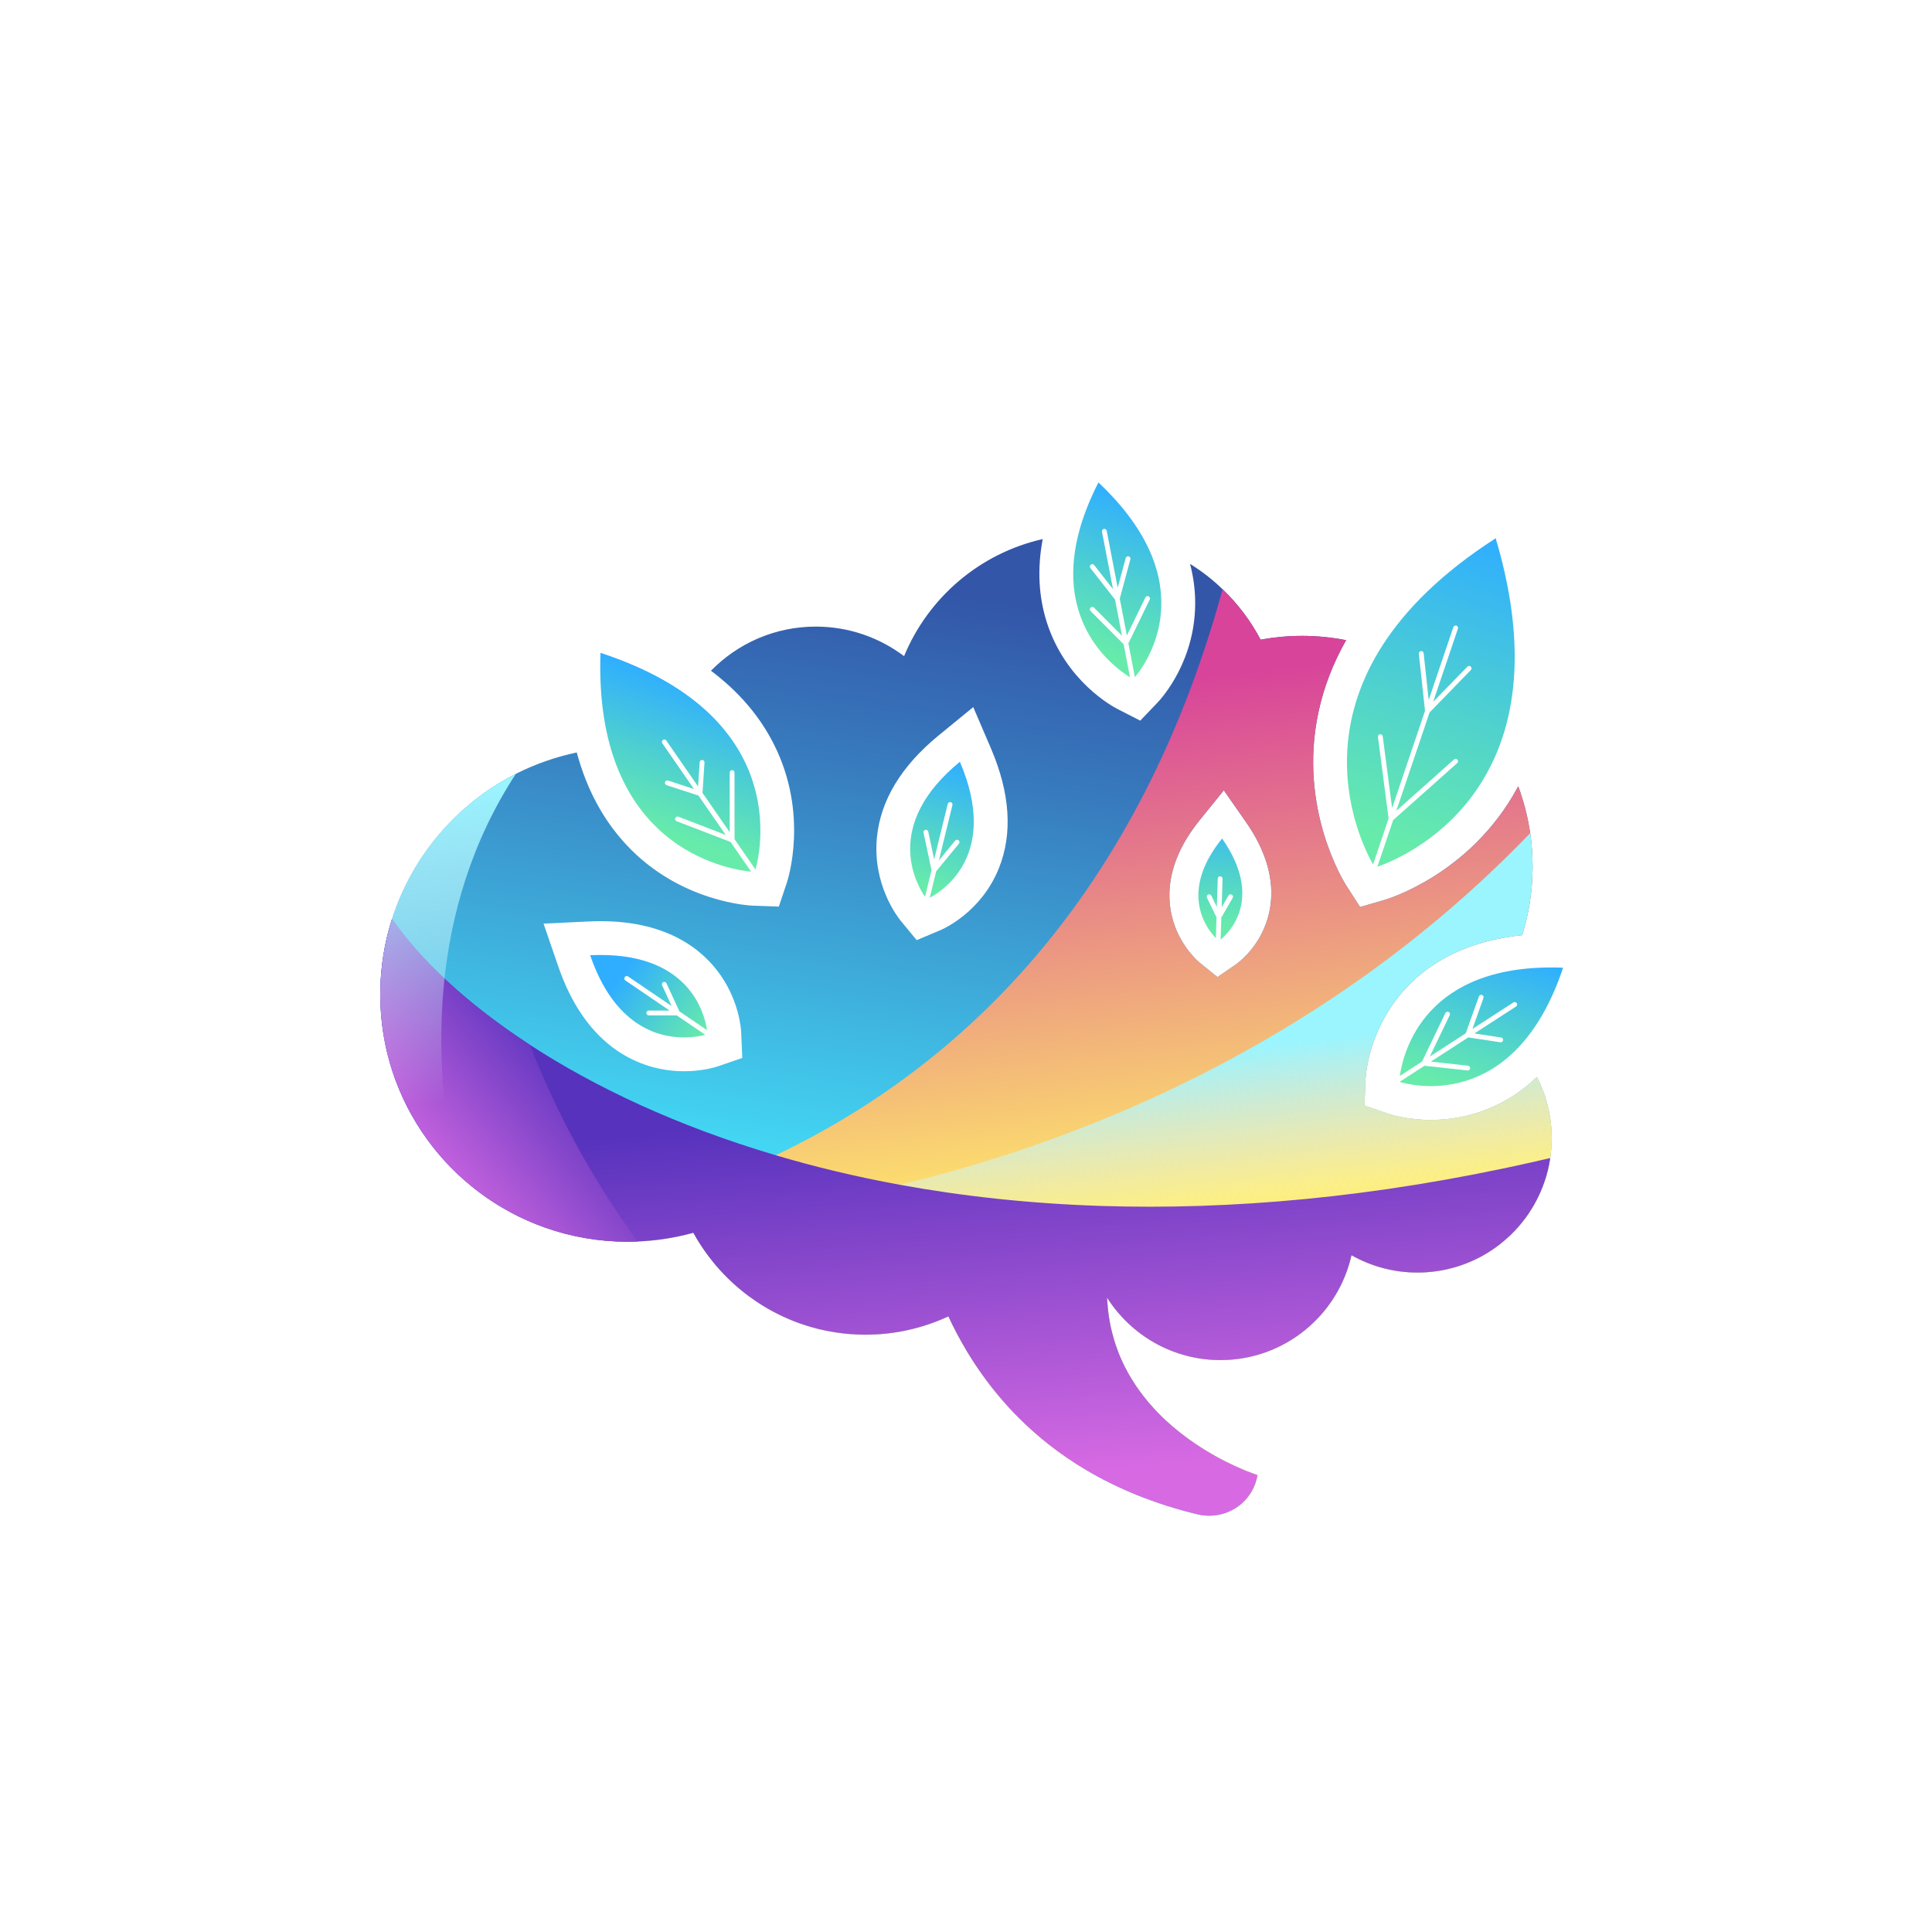 <?xml version="1.0" encoding="utf-8"?>
<!-- Generator: Adobe Illustrator 27.5.0, SVG Export Plug-In . SVG Version: 6.00 Build 0)  -->
<svg version="1.1" xmlns="http://www.w3.org/2000/svg" xmlns:xlink="http://www.w3.org/1999/xlink" x="0px" y="0px"
	 viewBox="50 0 400 400" style="enable-background:new 50 0 400 400;" xml:space="preserve">
<g id="OBJECTS">
	<g>
		<g>
			<g>
				<linearGradient id="SVGID_1_" gradientUnits="userSpaceOnUse" x1="264.905" y1="125.597" x2="246.282" y2="243.317">
					<stop  offset="0" style="stop-color:#3356A8"/>
					<stop  offset="0.293" style="stop-color:#3778BC"/>
					<stop  offset="0.937" style="stop-color:#42CDEE"/>
					<stop  offset="1" style="stop-color:#43D6F3"/>
				</linearGradient>
				<path style="fill:url(#SVGID_1_);" d="M368.199,222.99c-7.71,7.38-16.29,8.88-21.96,8.88c-4.82,0-8.18-1.07-8.81-1.28
					l-4.93-1.69l0.2-5.21c0.03-0.81,0.46-8.14,5.5-15.51c4.11-6.02,12.06-13.05,26.95-14.57c1.31-4.19,2.06-8.64,2.14-13.25
					c0.02-0.32,0.02-0.63,0.02-0.95c0-0.52-0.01-1.04-0.03-1.55c0-0.21-0.01-0.42-0.02-0.63c-0.02-0.44-0.04-0.88-0.08-1.31
					c-0.04-0.57-0.09-1.13-0.15-1.7c-0.01-0.07-0.02-0.14-0.02-0.22c-0.06-0.5-0.13-1.01-0.2-1.51c-0.05-0.38-0.11-0.75-0.18-1.12
					c-0.09-0.53-0.18-1.05-0.29-1.57c-0.14-0.69-0.3-1.37-0.47-2.05c-0.04-0.16-0.08-0.32-0.12-0.48c-0.09-0.32-0.17-0.63-0.26-0.94
					c-0.11-0.4-0.23-0.8-0.36-1.2c-0.24-0.79-0.51-1.57-0.8-2.35c-0.08,0.15-0.15,0.3-0.23,0.45c-9.71,17.78-26.78,22.9-27.5,23.11
					l-5.01,1.45l-2.82-4.39c-0.42-0.64-10.13-16.02-5.77-36.09c1.11-5.12,3.02-10.05,5.7-14.77c-2.96-0.58-6.02-0.89-9.15-0.89
					c-2.92,0-5.78,0.28-8.56,0.78c-2.05-3.9-4.72-7.42-7.86-10.43c-2.05-1.99-4.31-3.74-6.74-5.25c0.63,2.4,0.98,4.83,1.05,7.27
					c0.33,12.56-6.93,20.54-7.76,21.41l-3.6,3.77l-4.64-2.37c-1.09-0.55-10.76-5.78-14.67-17.87c-1.75-5.4-2.04-11.2-0.89-17.35
					c-13.03,2.94-23.7,12.12-28.7,24.24c-5.09-3.84-11.42-6.12-18.28-6.12c-8.5,0-16.19,3.5-21.7,9.14
					c5.74,4.31,10.12,9.42,13.06,15.29c7.26,14.44,2.84,28.02,2.65,28.59l-1.66,4.95l-5.21-0.18c-0.61-0.02-15.16-0.63-26.33-12.59
					c-4.84-5.18-8.27-11.58-10.29-19.14c-4.44,0.93-8.67,2.43-12.61,4.42c-12.1,6.13-21.44,16.92-25.64,30.02
					c-1.26,3.93-2.06,8.07-2.33,12.35c-0.07,1.07-0.11,2.14-0.11,3.22v0.1c0,14.37,5.93,27.36,15.47,36.64
					c5.25,5.13,11.6,9.12,18.65,11.62c5.33,1.89,11.08,2.92,17.06,2.92c4.73,0,9.3-0.65,13.64-1.85c0.24,0.43,0.49,0.86,0.74,1.29
					c0.17,0.29,0.35,0.57,0.53,0.85c0.12,0.2,0.25,0.39,0.38,0.59c0.19,0.29,0.39,0.59,0.59,0.88c0.62,0.89,1.28,1.76,1.97,2.6
					c0.2,0.25,0.4,0.49,0.61,0.73c0.49,0.57,0.99,1.12,1.51,1.66c0.3,0.31,0.6,0.62,0.91,0.92c0.33,0.32,0.66,0.63,1,0.94
					c0.31,0.28,0.62,0.56,0.93,0.83c0.58,0.49,1.17,0.97,1.78,1.44c0.01,0,0.01,0.01,0.01,0.01c1.18,0.9,2.42,1.75,3.7,2.52
					c0.28,0.17,0.57,0.34,0.86,0.51c0.18,0.1,0.37,0.21,0.56,0.31c0.2,0.11,0.4,0.22,0.61,0.33c0.3,0.16,0.61,0.32,0.92,0.47
					c0.12,0.06,0.24,0.12,0.36,0.17c0.31,0.16,0.62,0.31,0.94,0.44c0.59,0.28,1.18,0.53,1.79,0.77c0.27,0.11,0.55,0.21,0.83,0.32
					c0.2,0.07,0.4,0.15,0.61,0.22c0.22,0.08,0.45,0.15,0.67,0.22c0.24,0.09,0.48,0.17,0.72,0.24c0.31,0.1,0.63,0.19,0.94,0.28
					c0.1,0.03,0.19,0.06,0.29,0.08c0.38,0.11,0.75,0.21,1.13,0.3c1.12,0.28,2.25,0.5,3.4,0.68c0.32,0.06,0.64,0.1,0.97,0.14
					c0.23,0.04,0.47,0.07,0.71,0.09c0.24,0.03,0.48,0.06,0.72,0.08c0.29,0.03,0.59,0.05,0.89,0.07c0.44,0.04,0.89,0.06,1.34,0.08
					c0.57,0.03,1.15,0.04,1.73,0.04c6.13,0,11.94-1.37,17.15-3.79c1.12,2.41,2.4,4.83,3.84,7.24c0.24,0.4,0.49,0.8,0.74,1.2
					c0.26,0.41,0.52,0.81,0.78,1.22c0.52,0.79,1.06,1.58,1.62,2.36c0.27,0.39,0.56,0.79,0.86,1.18c0.25,0.35,0.51,0.69,0.77,1.03
					c0.45,0.58,0.91,1.16,1.39,1.73c0.28,0.35,0.57,0.69,0.86,1.03c0.29,0.34,0.59,0.68,0.89,1.02c0.28,0.32,0.57,0.64,0.86,0.96
					h0.01c0.01,0.02,0.03,0.03,0.04,0.05c0.31,0.33,0.62,0.67,0.94,1c0.68,0.7,1.37,1.4,2.09,2.08c0.3,0.29,0.6,0.57,0.91,0.85
					c0.22,0.21,0.44,0.41,0.67,0.61c0.2,0.19,0.41,0.37,0.62,0.55c0.94,0.84,1.92,1.65,2.94,2.44c0.3,0.24,0.61,0.47,0.92,0.71
					c0.57,0.44,1.14,0.86,1.73,1.27c0.32,0.23,0.64,0.45,0.96,0.67c1.31,0.91,2.67,1.78,4.09,2.62c0.01,0,0.01,0,0.01,0
					c6.46,3.83,14.07,6.99,23,9.16c3.42,0.83,6.83-0.14,9.25-2.28c1.64-1.47,2.82-3.48,3.22-5.84c0,0-0.07-0.02-0.19-0.06
					c-0.04-0.02-0.09-0.03-0.15-0.05c-0.03-0.01-0.07-0.03-0.12-0.04c-0.05-0.02-0.12-0.05-0.19-0.07c-0.4-0.14-0.98-0.36-1.71-0.65
					c-0.24-0.1-0.5-0.21-0.78-0.33c-1.99-0.84-4.76-2.16-7.79-4.03c-0.68-0.42-1.37-0.87-2.07-1.34c-1.96-1.33-3.98-2.89-5.93-4.69
					c-1.1-1.02-2.17-2.11-3.19-3.28c-0.22-0.25-0.44-0.5-0.65-0.76c-0.59-0.71-1.16-1.44-1.71-2.2c-0.26-0.35-0.5-0.71-0.74-1.07
					c-0.12-0.18-0.24-0.35-0.34-0.52c-0.2-0.29-0.38-0.59-0.56-0.89c-0.45-0.74-0.87-1.49-1.27-2.27c-0.13-0.26-0.27-0.54-0.4-0.81
					c-0.33-0.69-0.64-1.4-0.93-2.12c-0.14-0.35-0.27-0.69-0.39-1.05c-0.39-1.06-0.72-2.15-1-3.27c-0.1-0.37-0.18-0.75-0.27-1.13
					c-0.17-0.78-0.31-1.57-0.42-2.37c-0.05-0.35-0.1-0.7-0.14-1.06c-0.05-0.46-0.1-0.93-0.13-1.4c-0.04-0.42-0.06-0.84-0.08-1.27
					c4.93,7.76,13.6,12.92,23.48,12.92c13.26,0,24.34-9.29,27.12-21.71c4.04,2.28,8.69,3.59,13.66,3.59c1.31,0,2.6-0.09,3.86-0.27
					c0.38-0.05,0.75-0.11,1.13-0.18c0.05-0.01,0.1-0.02,0.15-0.03c0.4-0.07,0.8-0.15,1.2-0.25c0.32-0.07,0.64-0.15,0.95-0.24
					c0.28-0.07,0.56-0.15,0.84-0.24c0.26-0.08,0.52-0.16,0.78-0.25c0.23-0.08,0.46-0.16,0.69-0.25c0.32-0.11,0.64-0.23,0.95-0.37
					c0.24-0.09,0.48-0.19,0.71-0.3c0.22-0.09,0.44-0.19,0.65-0.3c0.53-0.24,1.05-0.51,1.56-0.79c0.25-0.14,0.51-0.29,0.75-0.44
					c0.07-0.04,0.14-0.08,0.2-0.12c0.27-0.16,0.54-0.33,0.8-0.5c0.1-0.07,0.19-0.13,0.28-0.19c0.26-0.18,0.52-0.35,0.77-0.54
					c0.25-0.18,0.5-0.36,0.74-0.55c0.29-0.22,0.57-0.45,0.84-0.69c1.07-0.88,2.06-1.85,2.98-2.89c0.26-0.3,0.52-0.61,0.77-0.92
					c0.52-0.63,1-1.28,1.45-1.95c1.13-1.68,2.09-3.5,2.84-5.42c0.29-0.73,0.54-1.48,0.77-2.24c0.02-0.05,0.04-0.11,0.05-0.18
					c0.1-0.35,0.19-0.71,0.28-1.06c0.02-0.03,0.02-0.06,0.03-0.1c0.09-0.39,0.17-0.77,0.25-1.16c0.01-0.02,0.01-0.04,0.01-0.06
					c0.08-0.41,0.15-0.82,0.21-1.23c0.05-0.28,0.08-0.56,0.12-0.85c0.04-0.34,0.07-0.7,0.1-1.05c0.06-0.72,0.09-1.45,0.09-2.19
					C371.269,231.1,370.159,226.79,368.199,222.99z M198.749,220.73c-0.51,0.18-3.26,1.06-7.12,1.06c-5,0-9.81-1.49-13.89-4.29
					c-5.37-3.69-9.47-9.57-12.17-17.46l-3.03-8.81l9.31-0.45c0.84-0.04,1.69-0.06,2.5-0.06h0.01c14.1,0,21.29,6.09,24.84,11.2
					c3.9,5.61,4.24,11.28,4.26,11.91l0.22,5.21L198.749,220.73z M256.79,179.809c-3.65,9.01-11.33,12.46-12.2,12.82l-4.8,2.02
					l-3.32-4.03c-0.6-0.74-5.87-7.47-4.91-17.25c0.75-7.67,5.04-14.76,12.73-21.07l7.21-5.9l3.67,8.56
					C259.15,164.259,259.69,172.619,256.79,179.809z M311.739,192.151c-2,4.7-5.34,7.17-5.99,7.61l-3.68,2.53l-3.48-2.8
					c-0.33-0.27-2.03-1.7-3.6-4.2c-2.03-3.23-3.02-6.93-2.86-10.71c0.2-4.93,2.3-9.89,6.23-14.75l5.02-6.21l4.57,6.55
					c0.36,0.51,0.7,1.04,1.03,1.55C314.629,180.721,313.599,187.801,311.739,192.151z"/>
				
					<linearGradient id="SVGID_00000062872034946061147540000001757706383696969139_" gradientUnits="userSpaceOnUse" x1="269.116" y1="251.303" x2="257.145" y2="144.89">
					<stop  offset="0" style="stop-color:#FFEB6A"/>
					<stop  offset="1" style="stop-color:#D8449A"/>
				</linearGradient>
				<path style="fill:url(#SVGID_00000062872034946061147540000001757706383696969139_);" d="M292.129,184.581
					c0.2-4.93,2.3-9.89,6.23-14.75l5.02-6.21l4.57,6.55c0.36,0.51,0.7,1.04,1.03,1.55c5.65,9,4.62,16.08,2.76,20.43
					c-2,4.7-5.34,7.17-5.99,7.61l-3.68,2.53l-3.48-2.8c-0.33-0.27-2.03-1.7-3.6-4.2
					C292.959,192.061,291.969,188.361,292.129,184.581z M368.199,222.99c-7.71,7.38-16.29,8.88-21.96,8.88
					c-4.82,0-8.18-1.07-8.81-1.28l-4.93-1.69l0.2-5.21c0.03-0.81,0.46-8.14,5.5-15.51c4.11-6.02,12.06-13.05,26.95-14.57
					c1.31-4.19,2.06-8.64,2.14-13.25c0.02-0.32,0.02-0.63,0.02-0.95c0-0.52-0.01-1.04-0.03-1.55c0-0.21-0.01-0.42-0.02-0.63
					c-0.02-0.44-0.04-0.88-0.08-1.31c-0.04-0.57-0.09-1.13-0.15-1.7c-0.01-0.07-0.02-0.14-0.02-0.22c-0.06-0.5-0.13-1.01-0.2-1.51
					c-0.05-0.38-0.11-0.75-0.18-1.12c-0.09-0.53-0.18-1.05-0.29-1.57c-0.14-0.69-0.3-1.37-0.47-2.05c-0.04-0.16-0.08-0.32-0.12-0.48
					c-0.09-0.32-0.17-0.63-0.26-0.94c-0.11-0.4-0.23-0.8-0.36-1.2c-0.24-0.79-0.51-1.57-0.8-2.35c-0.08,0.15-0.15,0.3-0.23,0.45
					c-9.71,17.78-26.78,22.9-27.5,23.11l-5.01,1.45l-2.82-4.39c-0.42-0.64-10.13-16.02-5.77-36.09c1.11-5.12,3.02-10.05,5.7-14.77
					c-2.96-0.58-6.02-0.89-9.15-0.89c-2.92,0-5.78,0.28-8.56,0.78c-2.05-3.9-4.72-7.42-7.86-10.43
					c-18.38,67-57.26,100.39-92.53,117.18c-17.89,8.53-34.85,12.79-47.75,14.98c5.33,1.89,11.08,2.92,17.06,2.92
					c4.73,0,9.3-0.65,13.64-1.85c0.24,0.43,0.49,0.86,0.74,1.29c0.17,0.29,0.35,0.57,0.53,0.85c0.12,0.2,0.25,0.39,0.38,0.59
					c0.19,0.29,0.39,0.59,0.59,0.88c0.62,0.89,1.28,1.76,1.97,2.6c0.2,0.25,0.4,0.49,0.61,0.73c0.49,0.57,0.99,1.12,1.51,1.66
					c0.3,0.31,0.6,0.62,0.91,0.92c0.33,0.32,0.66,0.63,1,0.94c0.31,0.28,0.62,0.56,0.93,0.83c0.58,0.49,1.17,0.97,1.78,1.44
					c0.01,0,0.01,0.01,0.01,0.01c1.18,0.9,2.42,1.75,3.7,2.52c0.28,0.17,0.57,0.34,0.86,0.51c0.18,0.1,0.37,0.21,0.56,0.31
					c0.2,0.11,0.4,0.22,0.61,0.33c0.3,0.16,0.61,0.32,0.92,0.47c0.12,0.06,0.24,0.12,0.36,0.17c0.31,0.16,0.62,0.31,0.94,0.44
					c0.59,0.28,1.18,0.53,1.79,0.77c0.27,0.11,0.55,0.21,0.83,0.32c0.2,0.07,0.4,0.15,0.61,0.22c0.22,0.08,0.44,0.15,0.67,0.22
					c0.24,0.09,0.48,0.17,0.72,0.24c0.31,0.1,0.63,0.19,0.94,0.28c0.1,0.03,0.19,0.06,0.29,0.08c0.38,0.11,0.75,0.21,1.13,0.3
					c1.12,0.28,2.25,0.5,3.4,0.68c0.32,0.06,0.64,0.1,0.97,0.14c0.23,0.04,0.47,0.07,0.71,0.09c0.24,0.03,0.48,0.06,0.72,0.08
					c0.29,0.03,0.59,0.05,0.89,0.07c0.44,0.04,0.89,0.06,1.34,0.08c0.57,0.03,1.15,0.04,1.73,0.04c6.13,0,11.94-1.37,17.15-3.79
					c1.12,2.41,2.4,4.83,3.84,7.24c0.24,0.4,0.49,0.8,0.74,1.2c0.26,0.41,0.52,0.81,0.78,1.22c0.52,0.79,1.06,1.58,1.62,2.36
					c0.27,0.39,0.56,0.79,0.86,1.18c0.25,0.35,0.51,0.69,0.77,1.03c0.45,0.58,0.91,1.16,1.39,1.73c0.28,0.35,0.57,0.69,0.86,1.03
					c0.29,0.34,0.59,0.68,0.89,1.02c0.28,0.32,0.57,0.64,0.86,0.96c0.02,0.02,0.03,0.03,0.05,0.05c0.31,0.33,0.62,0.67,0.94,1
					c0.68,0.7,1.37,1.4,2.09,2.08c0.3,0.29,0.6,0.57,0.91,0.85c0.22,0.21,0.44,0.41,0.67,0.61c0.2,0.19,0.41,0.37,0.62,0.55
					c0.94,0.84,1.92,1.65,2.94,2.44c0.3,0.24,0.61,0.47,0.92,0.71c0.57,0.44,1.14,0.86,1.73,1.27c0.32,0.23,0.64,0.45,0.96,0.67
					c1.31,0.91,2.67,1.78,4.09,2.62c0.01,0,0.01,0,0.01,0c11.12,2.46,22.01,4.77,32.25,6.88c1.64-1.47,2.82-3.48,3.22-5.84
					c0,0-0.07-0.02-0.19-0.06c-0.04-0.02-0.09-0.03-0.15-0.05c-0.03-0.01-0.07-0.03-0.12-0.04c-0.05-0.02-0.12-0.05-0.19-0.07
					c-0.4-0.14-0.98-0.36-1.71-0.65c-0.24-0.1-0.5-0.21-0.78-0.33c-1.99-0.84-4.76-2.16-7.79-4.03c-0.68-0.41-1.37-0.86-2.07-1.34
					c-1.96-1.33-3.98-2.89-5.93-4.69c-1.1-1.02-2.17-2.11-3.19-3.28c-0.23-0.25-0.44-0.5-0.65-0.76c-0.59-0.71-1.16-1.44-1.71-2.2
					c-0.26-0.35-0.51-0.71-0.74-1.07c-0.12-0.18-0.24-0.35-0.34-0.52c-0.2-0.29-0.39-0.59-0.56-0.89c-0.45-0.74-0.87-1.49-1.27-2.27
					c-0.14-0.26-0.27-0.53-0.4-0.81c-0.33-0.69-0.64-1.4-0.93-2.12c-0.13-0.34-0.27-0.7-0.39-1.05c-0.39-1.06-0.72-2.15-1-3.27
					c-0.1-0.37-0.18-0.75-0.27-1.13c-0.17-0.78-0.31-1.57-0.42-2.37c-0.05-0.35-0.1-0.7-0.14-1.06c-0.05-0.46-0.1-0.93-0.13-1.4
					c-0.04-0.42-0.06-0.84-0.08-1.27c4.93,7.76,13.6,12.92,23.48,12.92c13.26,0,24.34-9.29,27.12-21.71
					c4.04,2.28,8.69,3.59,13.66,3.59c1.31,0,2.6-0.09,3.86-0.27c0.38-0.05,0.75-0.11,1.13-0.18c0.05-0.01,0.1-0.02,0.15-0.03
					c0.4-0.07,0.8-0.15,1.2-0.25c0.32-0.07,0.64-0.15,0.95-0.24c0.28-0.07,0.56-0.15,0.84-0.24c0.26-0.08,0.52-0.16,0.78-0.25
					c0.23-0.08,0.46-0.16,0.69-0.25c0.32-0.11,0.64-0.23,0.95-0.37c0.24-0.09,0.48-0.19,0.71-0.3c0.22-0.09,0.44-0.19,0.65-0.3
					c0.53-0.24,1.05-0.51,1.56-0.79c0.25-0.14,0.51-0.29,0.75-0.44c0.07-0.04,0.14-0.08,0.2-0.12c0.27-0.16,0.54-0.33,0.8-0.5
					c0.1-0.07,0.19-0.13,0.28-0.19c0.26-0.18,0.52-0.35,0.77-0.54c0.25-0.18,0.5-0.36,0.74-0.55c0.29-0.22,0.57-0.45,0.84-0.69
					c1.07-0.88,2.06-1.85,2.98-2.89c0.26-0.3,0.52-0.61,0.77-0.92c0.52-0.63,1-1.28,1.45-1.95c1.14-1.68,2.1-3.5,2.84-5.42
					c0.29-0.73,0.55-1.47,0.77-2.24c0.02-0.05,0.04-0.11,0.05-0.18c0.1-0.35,0.19-0.71,0.28-1.06c0.02-0.03,0.02-0.06,0.03-0.1
					c0.09-0.39,0.17-0.77,0.25-1.16c0.01-0.02,0.01-0.04,0.01-0.06c0.08-0.41,0.15-0.82,0.21-1.23c0.05-0.28,0.08-0.56,0.12-0.85
					c0.04-0.34,0.07-0.7,0.1-1.05c0.06-0.72,0.09-1.45,0.09-2.19C371.269,231.1,370.159,226.79,368.199,222.99z"/>
				
					<linearGradient id="SVGID_00000006679552064427718390000017645491078148299148_" gradientUnits="userSpaceOnUse" x1="284.455" y1="219.034" x2="288.445" y2="256.944">
					<stop  offset="0" style="stop-color:#9AF5FF"/>
					<stop  offset="1" style="stop-color:#FFFFFF;stop-opacity:0"/>
				</linearGradient>
				<path style="fill:url(#SVGID_00000006679552064427718390000017645491078148299148_);" d="M371.269,235.67
					c0,0.74-0.03,1.47-0.09,2.19c-0.03,0.35-0.06,0.71-0.1,1.05c-0.04,0.29-0.07,0.57-0.12,0.85c-0.06,0.41-0.13,0.82-0.21,1.23
					c0,0.02,0,0.04-0.01,0.06c-0.08,0.39-0.16,0.77-0.25,1.16c-0.01,0.04-0.01,0.07-0.03,0.1c-0.09,0.35-0.18,0.71-0.28,1.06
					c-0.01,0.07-0.03,0.13-0.05,0.18c-0.22,0.77-0.48,1.51-0.77,2.24c-0.74,1.92-1.7,3.74-2.84,5.42c-0.45,0.67-0.93,1.32-1.45,1.95
					c-0.25,0.31-0.51,0.62-0.77,0.92c-0.92,1.04-1.91,2.01-2.98,2.89c-0.27,0.24-0.55,0.47-0.84,0.69
					c-0.24,0.19-0.49,0.37-0.74,0.55c-0.25,0.19-0.51,0.36-0.77,0.54c-0.09,0.06-0.18,0.12-0.28,0.19c-0.26,0.17-0.53,0.34-0.8,0.5
					c-0.06,0.04-0.13,0.08-0.2,0.12c-0.24,0.15-0.5,0.3-0.75,0.44c-0.51,0.28-1.03,0.55-1.56,0.79c-0.21,0.11-0.43,0.21-0.65,0.3
					c-0.23,0.11-0.47,0.21-0.71,0.3c-0.31,0.14-0.63,0.26-0.95,0.37c-0.23,0.09-0.46,0.17-0.69,0.25c-0.26,0.09-0.52,0.17-0.78,0.25
					c-0.28,0.09-0.56,0.17-0.84,0.24c-0.31,0.09-0.63,0.17-0.95,0.24c-0.4,0.1-0.8,0.18-1.2,0.25c-0.05,0.01-0.1,0.02-0.15,0.03
					c-0.38,0.07-0.75,0.13-1.13,0.18c-1.26,0.18-2.55,0.27-3.86,0.27c-4.97,0-9.62-1.31-13.66-3.59
					c-2.78,12.42-13.86,21.71-27.12,21.71c-9.88,0-18.55-5.16-23.48-12.92c0.02,0.43,0.04,0.85,0.08,1.27
					c0.03,0.47,0.08,0.94,0.13,1.4c0.04,0.36,0.09,0.71,0.14,1.06c0.11,0.8,0.25,1.59,0.42,2.37c0.09,0.38,0.17,0.76,0.27,1.13
					c0.28,1.12,0.61,2.21,1,3.27c0.12,0.35,0.26,0.71,0.39,1.05c0.29,0.72,0.6,1.43,0.93,2.12c0.13,0.28,0.26,0.55,0.4,0.81
					c0.4,0.78,0.82,1.53,1.27,2.27c0.17,0.3,0.36,0.6,0.56,0.89c0.1,0.17,0.22,0.34,0.34,0.52c0.23,0.36,0.48,0.72,0.74,1.07
					c0.55,0.76,1.12,1.49,1.71,2.2c0.21,0.26,0.42,0.51,0.65,0.76c1.02,1.17,2.09,2.26,3.19,3.28c-11.27-0.41-22.25-1.24-32.46-2.63
					h-0.01c-0.29-0.32-0.58-0.64-0.86-0.96c-0.3-0.34-0.6-0.68-0.89-1.02c-0.29-0.34-0.58-0.68-0.86-1.03
					c-0.48-0.57-0.94-1.15-1.39-1.73c-0.26-0.34-0.52-0.68-0.77-1.03c-0.3-0.39-0.59-0.79-0.86-1.18c-0.56-0.78-1.1-1.57-1.62-2.36
					c-0.26-0.41-0.52-0.81-0.78-1.22c-0.25-0.4-0.5-0.8-0.74-1.2c-1.44-2.41-2.72-4.83-3.84-7.24c-5.21,2.42-11.02,3.79-17.15,3.79
					c-0.58,0-1.16-0.01-1.73-0.04c-0.45-0.02-0.9-0.04-1.34-0.08c-0.3-0.02-0.6-0.04-0.89-0.07c-0.24-0.02-0.48-0.05-0.72-0.08
					c-0.24-0.02-0.48-0.05-0.71-0.09c-0.33-0.04-0.65-0.08-0.97-0.14c-1.15-0.18-2.28-0.4-3.4-0.68c-0.38-0.09-0.75-0.19-1.13-0.3
					c-0.1-0.02-0.19-0.05-0.29-0.08c-0.31-0.09-0.63-0.18-0.94-0.28c-0.24-0.07-0.48-0.15-0.72-0.24c-0.23-0.07-0.45-0.14-0.67-0.22
					c-0.21-0.07-0.41-0.15-0.61-0.22c-0.28-0.11-0.56-0.21-0.83-0.32c-0.61-0.24-1.2-0.49-1.79-0.77c-0.32-0.13-0.63-0.28-0.94-0.44
					c-0.12-0.05-0.24-0.11-0.36-0.17c-0.31-0.15-0.62-0.31-0.92-0.47c-0.21-0.11-0.41-0.22-0.61-0.33c-0.19-0.1-0.38-0.21-0.56-0.31
					c-0.29-0.17-0.58-0.34-0.86-0.51c-1.28-0.77-2.52-1.62-3.7-2.52c0,0,0-0.01-0.01-0.01c-2.89-4.8-4-10.39-2.92-16.92
					c0,0,13.76-0.76,34.7-5.75c33.99-8.11,86.88-27.41,130.53-72.8c0.07,0.5,0.14,1.01,0.2,1.51c0,0.08,0.01,0.15,0.02,0.22
					c0.06,0.57,0.11,1.13,0.15,1.7c0.04,0.43,0.06,0.87,0.08,1.31c0.01,0.21,0.02,0.42,0.02,0.63c0.02,0.51,0.03,1.03,0.03,1.55
					c0,0.32,0,0.63-0.02,0.95c-0.08,4.61-0.83,9.06-2.14,13.25c-14.89,1.52-22.84,8.55-26.95,14.57c-5.04,7.37-5.47,14.7-5.5,15.51
					l-0.2,5.21l4.93,1.69c0.63,0.21,3.99,1.28,8.81,1.28c5.67,0,14.25-1.5,21.96-8.88C370.159,226.79,371.269,231.1,371.269,235.67z
					"/>
			</g>
			
				<linearGradient id="SVGID_00000042005428216145279600000010024042500460568481_" gradientUnits="userSpaceOnUse" x1="185.611" y1="171.658" x2="195.529" y2="142.366">
				<stop  offset="0" style="stop-color:#67EBAB"/>
				<stop  offset="0.431" style="stop-color:#50D2CD"/>
				<stop  offset="1" style="stop-color:#2FAEFF"/>
			</linearGradient>
			<path style="fill:url(#SVGID_00000042005428216145279600000010024042500460568481_);" d="M201.253,174.317l-11.162-4.294
				c-0.258-0.099-0.386-0.389-0.287-0.646c0.099-0.258,0.389-0.385,0.646-0.287l9.794,3.768l-5.626-8.134l-6.611-2.166
				c-0.262-0.086-0.405-0.368-0.319-0.631c0.086-0.262,0.365-0.407,0.631-0.319l5.359,1.755l-6.554-9.477
				c-0.157-0.227-0.101-0.539,0.127-0.695c0.225-0.158,0.538-0.102,0.695,0.127l6.583,9.519l0.332-5.025
				c0.019-0.275,0.255-0.479,0.532-0.466c0.275,0.019,0.484,0.256,0.466,0.532l-0.415,6.281l5.633,8.145V159.95
				c0-0.276,0.224-0.5,0.5-0.5s0.5,0.224,0.5,0.5v13.801l4.344,6.281c1.119-4.043,7.27-31.98-32.098-44.869
				c-1.385,40.276,26.211,44.816,31.185,45.307L201.253,174.317z"/>
			
				<linearGradient id="SVGID_00000024703539542542579080000013870691507087908781_" gradientUnits="userSpaceOnUse" x1="337.426" y1="174.028" x2="358.706" y2="111.178">
				<stop  offset="0" style="stop-color:#67EBAB"/>
				<stop  offset="0.431" style="stop-color:#50D2CD"/>
				<stop  offset="1" style="stop-color:#2FAEFF"/>
			</linearGradient>
			<path style="fill:url(#SVGID_00000024703539542542579080000013870691507087908781_);" d="M359.669,111.443
				c-45.023,28.926-28.229,62.559-25.394,67.538l3.22-9.517l-2.204-16.882c-0.036-0.274,0.157-0.525,0.431-0.561
				c0.271-0.037,0.525,0.157,0.561,0.431l1.94,14.861l6.81-20.13l-1.277-11.831c-0.03-0.274,0.169-0.521,0.443-0.551
				c0.283-0.026,0.521,0.169,0.551,0.443l1.045,9.685l5.102-15.082c0.088-0.262,0.372-0.401,0.634-0.313
				c0.262,0.088,0.402,0.372,0.314,0.634l-5.122,15.14l7.08-7.28c0.193-0.198,0.509-0.203,0.707-0.01
				c0.198,0.192,0.202,0.509,0.01,0.707l-8.54,8.782l-6.893,20.377l11.953-10.643c0.205-0.184,0.521-0.166,0.706,0.041
				c0.184,0.206,0.165,0.523-0.041,0.706L338.436,169.8l-3.262,9.642C339.923,177.817,375.243,163.818,359.669,111.443z"/>
			
				<linearGradient id="SVGID_00000168832109345815050710000008921752992647483288_" gradientUnits="userSpaceOnUse" x1="351.874" y1="225.246" x2="361.663" y2="196.335">
				<stop  offset="0" style="stop-color:#67EBAB"/>
				<stop  offset="0.431" style="stop-color:#50D2CD"/>
				<stop  offset="1" style="stop-color:#2FAEFF"/>
			</linearGradient>
			<path style="fill:url(#SVGID_00000168832109345815050710000008921752992647483288_);" d="M339.821,222.765l4.591-2.971
				l4.833-10.042c0.121-0.249,0.42-0.353,0.668-0.234c0.249,0.12,0.354,0.419,0.234,0.668l-4.124,8.566l7.446-4.819l2.72-7.633
				c0.093-0.26,0.377-0.397,0.639-0.303c0.26,0.093,0.396,0.379,0.303,0.639l-2.282,6.404l8.486-5.492
				c0.231-0.15,0.541-0.084,0.691,0.148c0.15,0.231,0.083,0.541-0.148,0.691l-8.618,5.577l5.513,0.844
				c0.273,0.042,0.461,0.297,0.418,0.57c-0.038,0.247-0.251,0.424-0.494,0.424c-0.025,0-0.05-0.002-0.076-0.006l-6.626-1.014
				l-7.743,5.011l7.685,0.846c0.274,0.03,0.473,0.277,0.442,0.552c-0.028,0.256-0.245,0.445-0.497,0.445
				c-0.018,0-0.037-0.001-0.055-0.003l-8.905-0.98l-5.153,3.335c1.442,0.456,23.654,6.932,33.855-23.632
				C345.026,199.21,340.515,217.82,339.821,222.765z"/>
			
				<linearGradient id="SVGID_00000049213321152245418010000000415897915109659822_" gradientUnits="userSpaceOnUse" x1="276.718" y1="134.677" x2="287.347" y2="103.284">
				<stop  offset="0" style="stop-color:#67EBAB"/>
				<stop  offset="0.431" style="stop-color:#50D2CD"/>
				<stop  offset="1" style="stop-color:#2FAEFF"/>
			</linearGradient>
			<path style="fill:url(#SVGID_00000049213321152245418010000000415897915109659822_);" d="M282.638,133.385l-6.846-6.876
				c-0.195-0.196-0.194-0.513,0.001-0.708c0.196-0.195,0.513-0.194,0.708,0.002l5.799,5.824l-1.443-7.497l-5.104-6.513
				c-0.17-0.217-0.132-0.532,0.085-0.702c0.218-0.17,0.532-0.132,0.702,0.085l3.904,4.981l-2.288-11.889
				c-0.052-0.271,0.125-0.533,0.397-0.585c0.267-0.053,0.533,0.125,0.585,0.397l2.269,11.793l1.663-6.154
				c0.072-0.268,0.347-0.425,0.613-0.353c0.267,0.072,0.424,0.347,0.353,0.613l-2.198,8.132l1.47,7.637l3.837-7.874
				c0.121-0.248,0.418-0.353,0.668-0.23c0.248,0.121,0.351,0.42,0.23,0.668l-4.421,9.072l1.344,6.987
				c2.303-2.745,14.606-19.459-7.547-40.304c-13.462,26.307,2.962,38.138,6.531,40.319L282.638,133.385z"/>
			
				<linearGradient id="SVGID_00000166669914018150107090000004403804874788191164_" gradientUnits="userSpaceOnUse" x1="302.38" y1="191.771" x2="303.441" y2="166.672">
				<stop  offset="0" style="stop-color:#67EBAB"/>
				<stop  offset="0.431" style="stop-color:#50D2CD"/>
				<stop  offset="1" style="stop-color:#2FAEFF"/>
			</linearGradient>
			<path style="fill:url(#SVGID_00000166669914018150107090000004403804874788191164_);" d="M303.894,174.912
				c-0.27-0.429-0.56-0.867-0.868-1.31c-7.002,8.663-5.086,15.107-2.954,18.503c0.603,0.96,1.216,1.668,1.658,2.122l0.137-4.292
				l-1.965-4.054c-0.121-0.248-0.017-0.548,0.231-0.668c0.25-0.12,0.548-0.017,0.668,0.231l1.134,2.339l0.187-5.865
				c0.008-0.276,0.218-0.501,0.516-0.483c0.276,0.008,0.492,0.239,0.483,0.516l-0.188,5.905l1.413-2.444
				c0.137-0.24,0.443-0.322,0.683-0.182c0.239,0.138,0.321,0.444,0.182,0.683l-2.346,4.056l-0.145,4.562
				C304.421,193.133,311.186,186.525,303.894,174.912z"/>
			
				<linearGradient id="SVGID_00000171707235044279167970000011872209238910871696_" gradientUnits="userSpaceOnUse" x1="250.241" y1="228.579" x2="256.892" y2="306.394">
				<stop  offset="0" style="stop-color:#5632BD"/>
				<stop  offset="1" style="stop-color:#D76AE3"/>
			</linearGradient>
			<path style="fill:url(#SVGID_00000171707235044279167970000011872209238910871696_);" d="M370.959,239.76
				c-0.05,0.36-0.11,0.71-0.18,1.07c-0.01,0.05-0.02,0.11-0.03,0.16c0,0.02,0,0.04-0.01,0.06c-0.08,0.39-0.16,0.77-0.25,1.16
				c-0.01,0.04-0.01,0.07-0.03,0.1c-0.09,0.35-0.18,0.71-0.28,1.06c-0.01,0.07-0.03,0.13-0.05,0.18c-0.23,0.76-0.48,1.51-0.77,2.24
				c-0.75,1.92-1.71,3.74-2.84,5.42c-0.45,0.67-0.93,1.32-1.45,1.95c-0.25,0.31-0.51,0.62-0.77,0.92c-0.92,1.04-1.91,2.01-2.98,2.89
				c-0.27,0.24-0.55,0.47-0.84,0.69c-0.24,0.19-0.49,0.37-0.74,0.55c-0.25,0.19-0.51,0.36-0.77,0.54c-0.09,0.06-0.18,0.12-0.28,0.19
				c-0.26,0.17-0.53,0.34-0.8,0.5c-0.06,0.04-0.13,0.08-0.2,0.12c-0.24,0.15-0.5,0.3-0.75,0.44c-0.51,0.28-1.03,0.55-1.56,0.79
				c-0.21,0.11-0.43,0.21-0.65,0.3c-0.23,0.11-0.47,0.21-0.71,0.3c-0.31,0.14-0.63,0.26-0.95,0.37c-0.23,0.09-0.46,0.17-0.69,0.25
				c-0.26,0.09-0.52,0.17-0.78,0.25c-0.28,0.09-0.56,0.17-0.84,0.24c-0.31,0.09-0.63,0.17-0.95,0.24c-0.4,0.1-0.8,0.18-1.2,0.25
				c-0.05,0.01-0.1,0.02-0.15,0.03c-0.38,0.07-0.75,0.13-1.13,0.18c-1.26,0.18-2.55,0.27-3.86,0.27c-4.97,0-9.62-1.31-13.66-3.59
				c-2.78,12.42-13.86,21.71-27.12,21.71c-9.88,0-18.55-5.16-23.48-12.92c0.02,0.43,0.04,0.85,0.08,1.27
				c0.03,0.47,0.08,0.94,0.13,1.4c0.04,0.36,0.09,0.71,0.14,1.06c0.11,0.8,0.25,1.59,0.42,2.37c0.09,0.38,0.17,0.76,0.27,1.13
				c0.28,1.12,0.61,2.21,1,3.27c0.12,0.36,0.25,0.7,0.39,1.05c0.29,0.72,0.6,1.43,0.93,2.12c0.13,0.27,0.27,0.55,0.4,0.81
				c0.4,0.78,0.82,1.53,1.27,2.27c0.18,0.3,0.36,0.6,0.56,0.89c0.1,0.17,0.22,0.34,0.34,0.52c0.24,0.36,0.48,0.72,0.74,1.07
				c0.55,0.76,1.12,1.49,1.71,2.2c0.21,0.26,0.43,0.51,0.65,0.76c1.02,1.17,2.09,2.26,3.19,3.28c1.95,1.8,3.97,3.36,5.93,4.69
				c0.7,0.47,1.39,0.92,2.07,1.34c3.03,1.87,5.8,3.19,7.79,4.03c0.28,0.12,0.54,0.23,0.78,0.33c0.73,0.29,1.31,0.51,1.71,0.65
				c0.07,0.02,0.14,0.05,0.19,0.07c0.05,0.01,0.09,0.03,0.12,0.04c0.06,0.02,0.11,0.03,0.15,0.05c0.12,0.04,0.19,0.06,0.19,0.06
				c-0.4,2.36-1.58,4.37-3.22,5.84c-2.42,2.14-5.83,3.11-9.25,2.28c-8.93-2.17-16.54-5.33-23-9.16c0,0,0,0-0.01,0
				c-1.42-0.84-2.78-1.71-4.09-2.62c-0.32-0.22-0.64-0.44-0.96-0.67c-0.59-0.41-1.16-0.83-1.73-1.27c-0.31-0.24-0.62-0.47-0.92-0.71
				c-1.02-0.79-2-1.6-2.94-2.44c-0.21-0.18-0.42-0.36-0.62-0.55c-0.23-0.2-0.45-0.4-0.67-0.61c-0.31-0.28-0.61-0.56-0.91-0.85
				c-0.72-0.68-1.41-1.38-2.09-2.08c-0.32-0.33-0.63-0.67-0.94-1c-0.01-0.02-0.03-0.03-0.04-0.05h-0.01
				c-0.29-0.32-0.58-0.64-0.86-0.96c-0.3-0.34-0.6-0.68-0.89-1.02c-0.29-0.34-0.58-0.68-0.86-1.03c-0.48-0.57-0.94-1.15-1.39-1.73
				c-0.26-0.34-0.52-0.68-0.77-1.03c-0.3-0.39-0.59-0.79-0.86-1.18c-0.56-0.78-1.1-1.57-1.62-2.36c-0.26-0.41-0.52-0.81-0.78-1.22
				c-0.25-0.4-0.5-0.8-0.74-1.2c-1.44-2.41-2.72-4.83-3.84-7.24c-5.21,2.42-11.02,3.79-17.15,3.79c-0.58,0-1.16-0.01-1.73-0.04
				c-0.45-0.02-0.9-0.04-1.34-0.08c-0.3-0.02-0.6-0.04-0.89-0.07c-0.24-0.02-0.48-0.05-0.72-0.08c-0.24-0.02-0.48-0.05-0.71-0.09
				c-0.33-0.04-0.65-0.08-0.97-0.14c-1.15-0.18-2.28-0.4-3.4-0.68c-0.38-0.09-0.75-0.19-1.13-0.3c-0.1-0.02-0.19-0.05-0.29-0.08
				c-0.31-0.09-0.63-0.18-0.94-0.28c-0.24-0.07-0.48-0.15-0.72-0.24c-0.22-0.07-0.45-0.14-0.67-0.22c-0.21-0.07-0.41-0.15-0.61-0.22
				c-0.28-0.11-0.56-0.21-0.83-0.32c-0.61-0.24-1.2-0.49-1.79-0.77c-0.32-0.13-0.63-0.28-0.94-0.44c-0.12-0.05-0.24-0.11-0.36-0.17
				c-0.31-0.15-0.62-0.31-0.92-0.47c-0.21-0.11-0.41-0.22-0.61-0.33c-0.19-0.1-0.38-0.21-0.56-0.31c-0.29-0.17-0.58-0.34-0.86-0.51
				c-1.1-0.66-2.16-1.38-3.18-2.13c-0.18-0.13-0.35-0.26-0.52-0.39c0,0,0-0.01-0.01-0.01c-0.61-0.47-1.2-0.95-1.78-1.44
				c-0.31-0.27-0.62-0.55-0.93-0.83c-0.34-0.31-0.67-0.62-1-0.94c-0.31-0.3-0.61-0.61-0.91-0.92c-0.52-0.54-1.02-1.09-1.51-1.66
				c-0.21-0.24-0.41-0.48-0.61-0.73c-0.69-0.84-1.35-1.71-1.97-2.6c-0.2-0.29-0.4-0.59-0.59-0.88c-0.13-0.2-0.26-0.39-0.38-0.59
				c-0.18-0.28-0.36-0.56-0.53-0.85c-0.25-0.43-0.5-0.86-0.74-1.29c-3.7,1.02-7.56,1.64-11.54,1.8c-0.7,0.04-1.4,0.05-2.1,0.05
				c-5.98,0-11.73-1.03-17.06-2.92c-19.88-7.03-34.12-25.98-34.12-48.26v-0.1c0-1.08,0.04-2.15,0.11-3.22
				c0.27-4.28,1.07-8.42,2.33-12.35c5.75,8.34,15.33,17.5,28.54,26.09c13.35,8.69,30.41,16.8,50.89,22.86
				c8.04,2.38,16.6,4.45,25.68,6.11c12.91,2.36,26.86,3.91,41.8,4.39c26.6,0.85,56.34-1.68,88.97-9.02
				C368.349,240.37,369.649,240.07,370.959,239.76z"/>
			
				<linearGradient id="SVGID_00000032637881985218712100000017492647530031090314_" gradientUnits="userSpaceOnUse" x1="166.716" y1="214.876" x2="134.399" y2="242.811">
				<stop  offset="0" style="stop-color:#5632BD"/>
				<stop  offset="1" style="stop-color:#D76AE3"/>
			</linearGradient>
			<path style="fill:url(#SVGID_00000032637881985218712100000017492647530031090314_);" d="M159.709,216.32
				c5.26,13.4,12.47,27.26,22.3,40.71c-0.7,0.04-1.4,0.05-2.1,0.05c-5.98,0-11.73-1.03-17.06-2.92
				c-19.88-7.03-34.12-25.98-34.12-48.26v-0.1c0-1.08,0.04-2.15,0.11-3.22c0.27-4.28,1.07-8.42,2.33-12.35
				C136.919,198.57,146.499,207.73,159.709,216.32z"/>
			
				<linearGradient id="SVGID_00000130622973605607384530000003507062112865723063_" gradientUnits="userSpaceOnUse" x1="140.617" y1="163.213" x2="147.19" y2="227.847">
				<stop  offset="0" style="stop-color:#9AF5FF"/>
				<stop  offset="1" style="stop-color:#FFFFFF;stop-opacity:0"/>
			</linearGradient>
			<path style="fill:url(#SVGID_00000130622973605607384530000003507062112865723063_);" d="M144.199,242.54
				c-9.54-9.28-15.47-22.27-15.47-36.64v-0.1c0-1.08,0.04-2.15,0.11-3.22c0.27-4.28,1.07-8.42,2.33-12.35
				c4.2-13.1,13.54-23.89,25.64-30.02C138.289,188.55,139.789,220.76,144.199,242.54z"/>
			
				<linearGradient id="SVGID_00000013156752195704992480000006164366597539973306_" gradientUnits="userSpaceOnUse" x1="241.606" y1="183.239" x2="250.084" y2="158.2">
				<stop  offset="0" style="stop-color:#67EBAB"/>
				<stop  offset="0.431" style="stop-color:#50D2CD"/>
				<stop  offset="1" style="stop-color:#2FAEFF"/>
			</linearGradient>
			<path style="fill:url(#SVGID_00000013156752195704992480000006164366597539973306_);" d="M248.732,157.718
				c-16.039,13.147-9.001,25.372-7.22,27.95l1.347-5.498l-1.653-7.776c-0.057-0.27,0.115-0.536,0.385-0.593
				c0.272-0.056,0.536,0.116,0.593,0.385l1.222,5.75l2.815-11.49c0.066-0.268,0.336-0.434,0.605-0.367
				c0.268,0.066,0.432,0.336,0.367,0.605l-2.811,11.476l3.382-4.121c0.175-0.212,0.49-0.245,0.704-0.069
				c0.213,0.175,0.244,0.491,0.069,0.704l-4.706,5.733l-1.34,5.469C245.334,184.369,256.924,176.849,248.732,157.718z"/>
			
				<linearGradient id="SVGID_00000049917728276850122160000016913822556014258579_" gradientUnits="userSpaceOnUse" x1="195.815" y1="214.273" x2="178.691" y2="201.759">
				<stop  offset="0" style="stop-color:#67EBAB"/>
				<stop  offset="0.431" style="stop-color:#50D2CD"/>
				<stop  offset="1" style="stop-color:#2FAEFF"/>
			</linearGradient>
			<path style="fill:url(#SVGID_00000049917728276850122160000016913822556014258579_);" d="M190.117,210.229h-5.789
				c-0.276,0-0.5-0.224-0.5-0.5s0.224-0.5,0.5-0.5h4.318l-9.168-6.235c-0.228-0.155-0.288-0.466-0.132-0.695
				c0.155-0.227,0.467-0.288,0.695-0.132l9.023,6.136l-1.983-4.305c-0.116-0.251-0.006-0.547,0.245-0.663
				c0.25-0.115,0.547-0.005,0.663,0.245l2.678,5.814l5.711,3.884c-0.48-3.332-3.503-15.56-22.024-15.558
				c-0.699,0-1.423,0.018-2.166,0.054c4.983,14.529,13.913,17.016,19.443,17.016c2.078,0,3.662-0.349,4.391-0.544L190.117,210.229z"
				/>
		</g>
	</g>
</g>
</svg>
